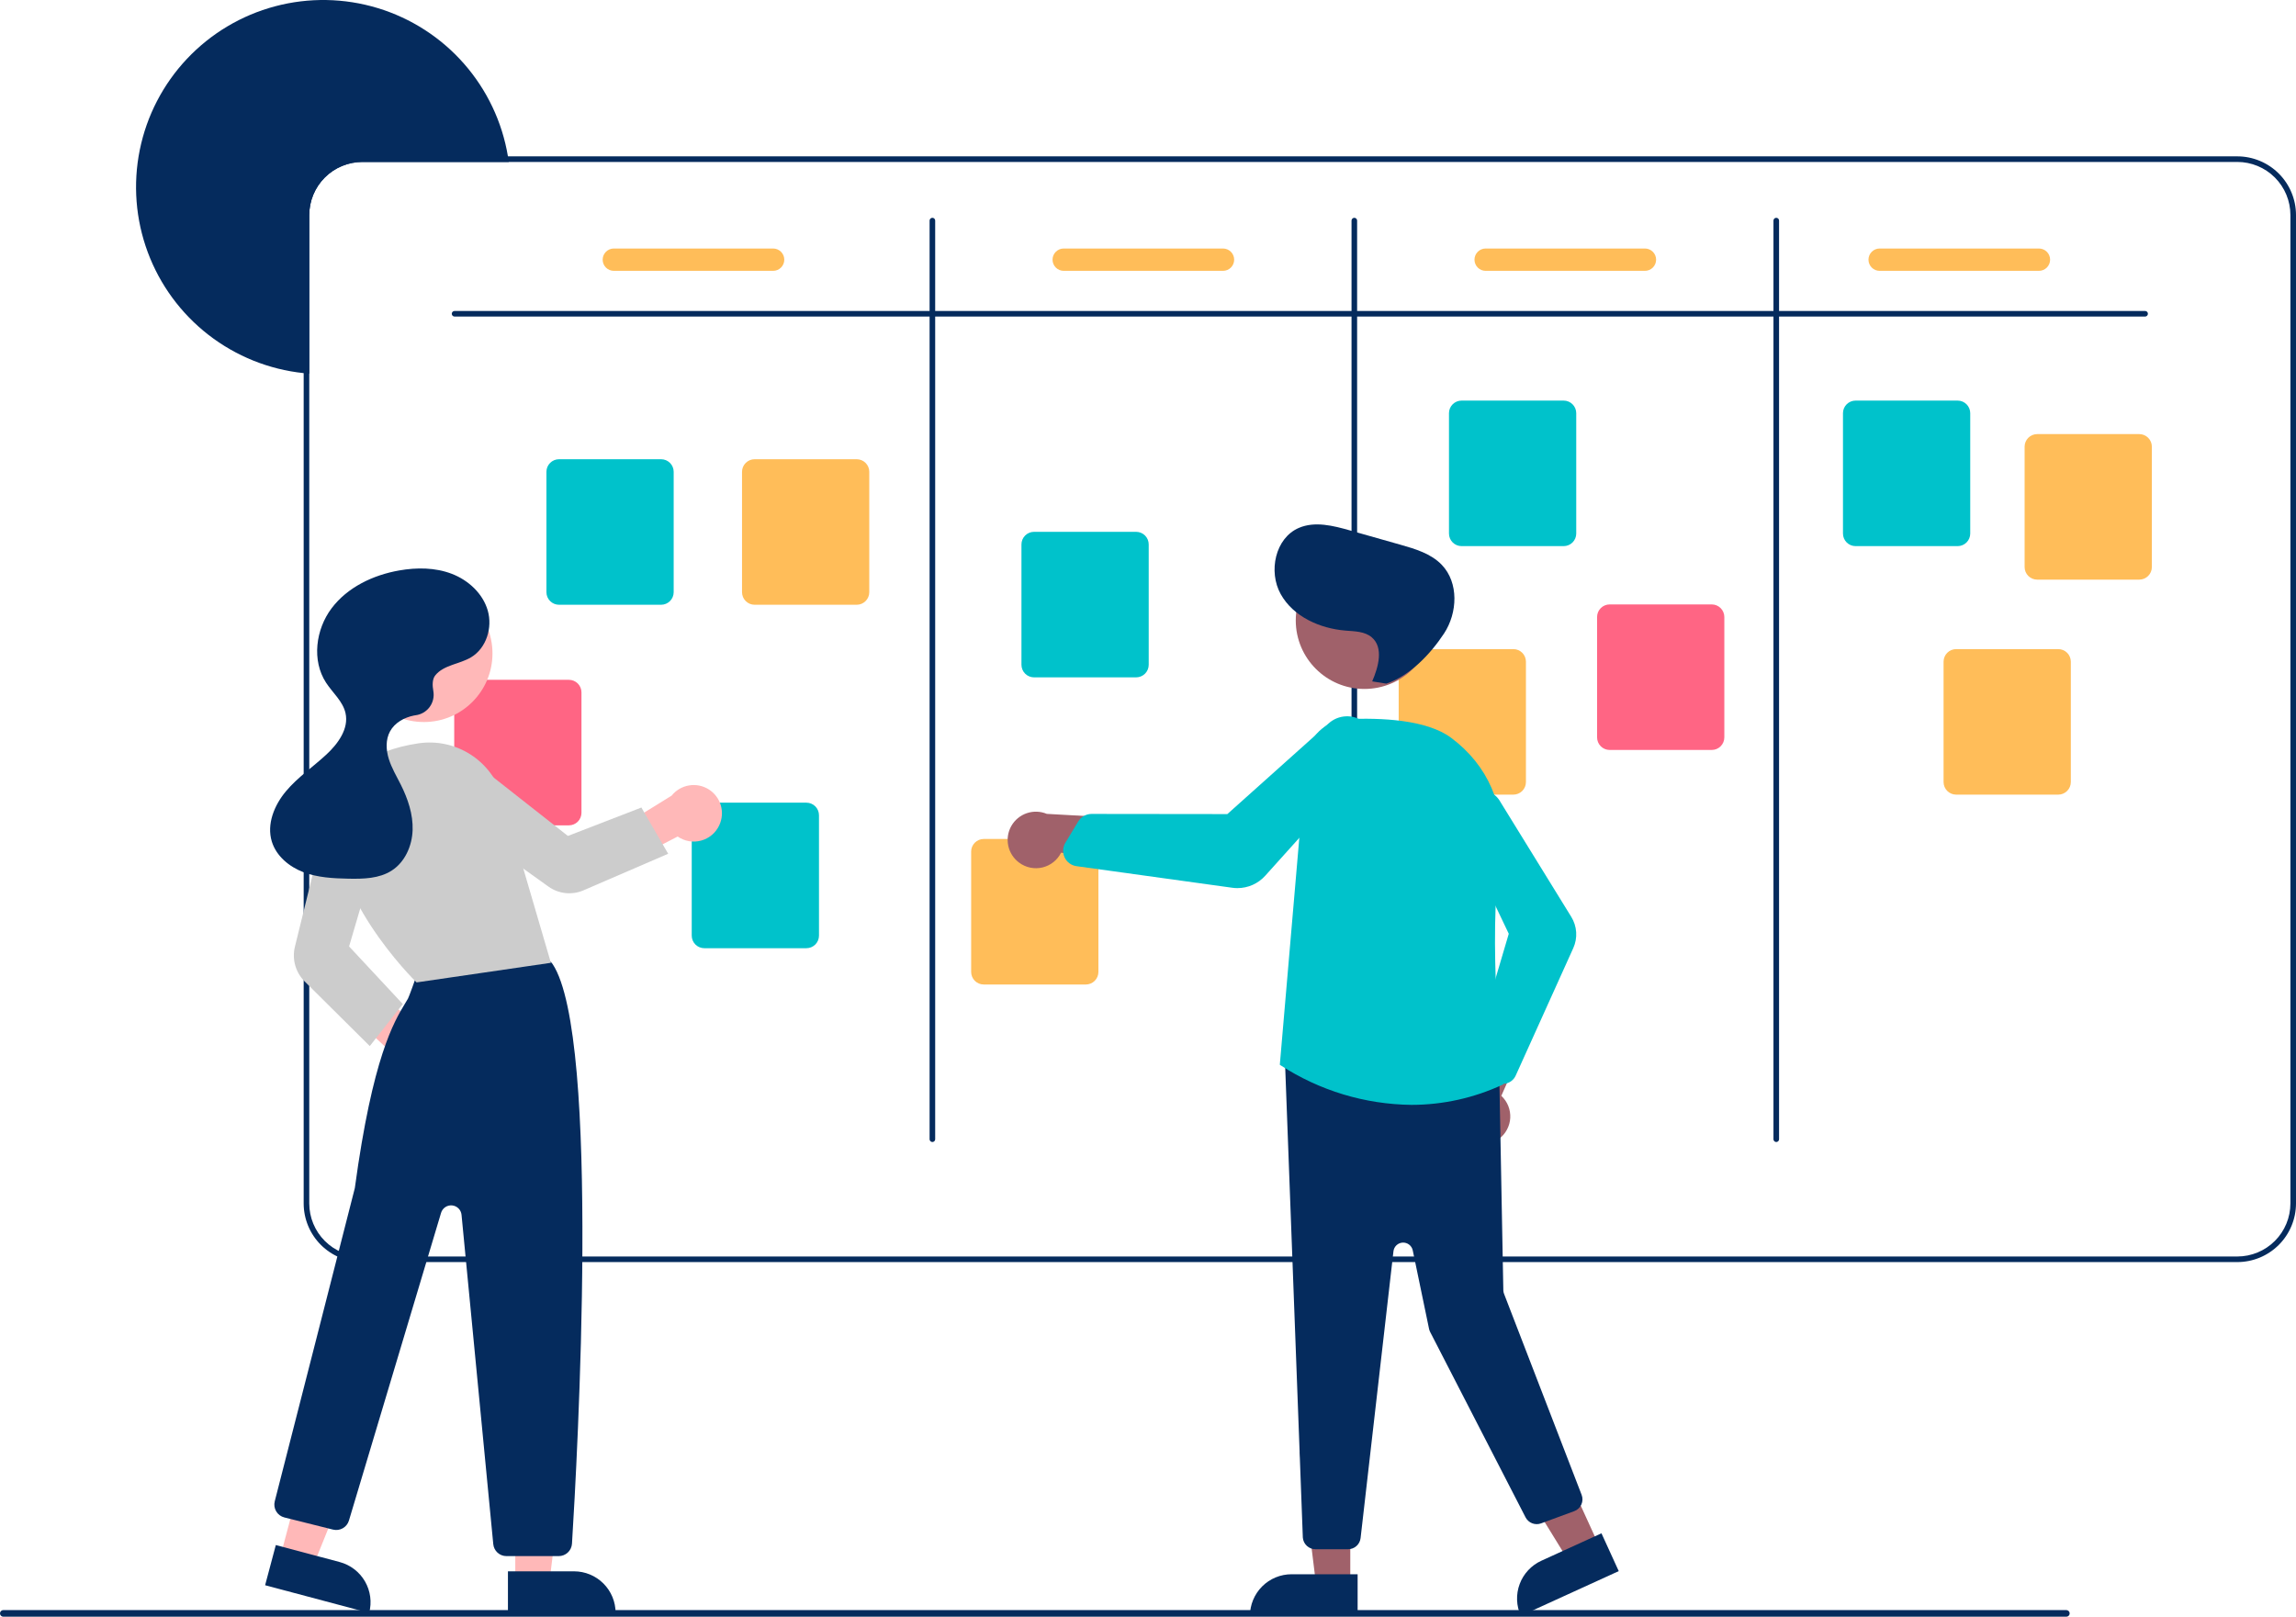 <svg width="514" height="362" viewBox="0 0 514 362" fill="none" xmlns="http://www.w3.org/2000/svg">
<g clip-path="url(#clip0)">
<path d="M113.898 36.262H81.119C77.968 36.265 74.946 37.517 72.718 39.744C70.49 41.971 69.237 44.991 69.234 48.141V83.659C68.814 83.634 68.395 83.596 67.983 83.546C60.217 82.73 52.834 79.761 46.666 74.975C40.498 70.189 35.791 63.777 33.074 56.46C30.358 49.143 29.741 41.214 31.292 33.565C32.844 25.917 36.502 18.854 41.855 13.172C47.208 7.49 54.043 3.416 61.589 1.409C69.135 -0.598 77.091 -0.458 84.562 1.812C92.032 4.083 98.72 8.394 103.87 14.26C109.02 20.126 112.428 27.313 113.71 35.011C113.779 35.424 113.842 35.843 113.898 36.262Z" fill="#052B5D"/>
<path d="M500.863 35.011H81.119C77.636 35.015 74.297 36.4 71.834 38.861C69.371 41.323 67.986 44.66 67.982 48.141V269.464C67.986 272.945 69.371 276.282 71.834 278.743C74.297 281.205 77.636 282.589 81.119 282.593H500.863C504.346 282.589 507.685 281.205 510.148 278.743C512.611 276.282 513.996 272.945 514 269.464V48.141C513.996 44.66 512.611 41.323 510.148 38.861C507.685 36.4 504.346 35.015 500.863 35.011ZM512.749 269.464C512.746 272.613 511.493 275.633 509.264 277.86C507.036 280.087 504.015 281.34 500.863 281.342H81.119C77.968 281.34 74.946 280.087 72.718 277.86C70.49 275.633 69.236 272.613 69.234 269.464V48.141C69.236 44.991 70.49 41.971 72.718 39.744C74.946 37.517 77.968 36.265 81.119 36.262H500.863C504.015 36.265 507.036 37.517 509.264 39.744C511.493 41.971 512.746 44.991 512.749 48.141V269.464Z" fill="#052B5D"/>
<path d="M480.22 70.879H101.762C101.596 70.879 101.437 70.814 101.32 70.696C101.203 70.579 101.137 70.42 101.137 70.254C101.137 70.088 101.203 69.929 101.32 69.812C101.437 69.695 101.596 69.629 101.762 69.629H480.22C480.386 69.629 480.545 69.695 480.663 69.812C480.78 69.929 480.846 70.088 480.846 70.254C480.846 70.42 480.78 70.579 480.663 70.696C480.545 70.814 480.386 70.879 480.22 70.879Z" fill="#052B5D"/>
<path d="M208.732 255.709C208.566 255.709 208.406 255.643 208.289 255.526C208.172 255.409 208.106 255.25 208.106 255.084V49.391C208.106 49.225 208.172 49.066 208.289 48.949C208.406 48.832 208.566 48.766 208.732 48.766C208.897 48.766 209.057 48.832 209.174 48.949C209.291 49.066 209.357 49.225 209.357 49.391V255.084C209.357 255.25 209.291 255.409 209.174 255.526C209.057 255.643 208.897 255.709 208.732 255.709Z" fill="#052B5D"/>
<path d="M303.19 255.709C303.024 255.709 302.865 255.643 302.747 255.526C302.63 255.409 302.564 255.25 302.564 255.084V49.391C302.564 49.225 302.63 49.066 302.747 48.949C302.865 48.832 303.024 48.766 303.19 48.766C303.355 48.766 303.515 48.832 303.632 48.949C303.749 49.066 303.815 49.225 303.815 49.391V255.084C303.815 255.25 303.749 255.409 303.632 255.526C303.515 255.643 303.355 255.709 303.19 255.709Z" fill="#052B5D"/>
<path d="M397.648 255.709C397.482 255.709 397.323 255.643 397.205 255.526C397.088 255.409 397.022 255.25 397.022 255.084V49.391C397.022 49.225 397.088 49.066 397.205 48.949C397.323 48.832 397.482 48.766 397.648 48.766C397.813 48.766 397.973 48.832 398.09 48.949C398.207 49.066 398.273 49.225 398.273 49.391V255.084C398.273 255.25 398.207 255.409 398.09 255.526C397.973 255.643 397.813 255.709 397.648 255.709Z" fill="#052B5D"/>
<path d="M148 135.412H125.143C124.396 135.411 123.681 135.114 123.153 134.587C122.625 134.059 122.328 133.344 122.328 132.598V105.64C122.328 104.894 122.625 104.179 123.153 103.651C123.681 103.124 124.396 102.827 125.143 102.826H148C148.747 102.827 149.462 103.124 149.99 103.651C150.518 104.179 150.814 104.894 150.815 105.64V132.598C150.814 133.344 150.518 134.059 149.99 134.587C149.462 135.114 148.747 135.411 148 135.412Z" fill="#00C2CB"/>
<path d="M180.529 212.312H157.671C156.925 212.311 156.21 212.014 155.682 211.487C155.154 210.96 154.857 210.244 154.856 209.499V182.54C154.857 181.794 155.154 181.079 155.682 180.551C156.21 180.024 156.925 179.727 157.671 179.727H180.529C181.275 179.727 181.991 180.024 182.519 180.551C183.046 181.079 183.343 181.794 183.344 182.54V209.499C183.343 210.245 183.046 210.96 182.519 211.487C181.991 212.014 181.275 212.311 180.529 212.312Z" fill="#00C2CB"/>
<path d="M254.344 151.667H231.486C230.74 151.666 230.025 151.369 229.497 150.842C228.969 150.315 228.672 149.599 228.671 148.854V121.895C228.672 121.149 228.969 120.434 229.497 119.906C230.025 119.379 230.74 119.082 231.486 119.082H254.344C255.09 119.082 255.806 119.379 256.334 119.906C256.861 120.434 257.158 121.149 257.159 121.895V148.854C257.158 149.6 256.861 150.315 256.334 150.842C255.806 151.369 255.09 151.666 254.344 151.667Z" fill="#00C2CB"/>
<path d="M350.053 122.282H327.195C326.449 122.281 325.733 121.985 325.206 121.457C324.678 120.93 324.381 120.215 324.38 119.469V92.51C324.381 91.764 324.678 91.049 325.206 90.522C325.733 89.994 326.449 89.698 327.195 89.697H350.053C350.799 89.698 351.515 89.994 352.042 90.522C352.57 91.049 352.867 91.764 352.868 92.51V119.469C352.867 120.215 352.57 120.93 352.042 121.457C351.515 121.985 350.799 122.281 350.053 122.282Z" fill="#00C2CB"/>
<path d="M438.256 122.282H415.398C414.652 122.281 413.936 121.985 413.408 121.457C412.881 120.93 412.584 120.215 412.583 119.469V92.51C412.584 91.764 412.881 91.049 413.408 90.522C413.936 89.994 414.652 89.698 415.398 89.697H438.256C439.002 89.698 439.717 89.994 440.245 90.522C440.773 91.049 441.07 91.764 441.071 92.51V119.469C441.07 120.215 440.773 120.93 440.245 121.457C439.717 121.985 439.002 122.281 438.256 122.282Z" fill="#00C2CB"/>
<path d="M478.917 129.785H456.059C455.313 129.784 454.597 129.487 454.07 128.96C453.542 128.432 453.245 127.717 453.244 126.971V100.013C453.245 99.267 453.542 98.552 454.07 98.024C454.597 97.497 455.313 97.2 456.059 97.199H478.917C479.663 97.2 480.379 97.497 480.906 98.024C481.434 98.552 481.731 99.267 481.732 100.013V126.971C481.731 127.717 481.434 128.432 480.906 128.96C480.379 129.487 479.663 129.784 478.917 129.785Z" fill="#FFBD59"/>
<path d="M460.776 177.926H437.918C437.172 177.925 436.456 177.628 435.928 177.101C435.401 176.573 435.104 175.858 435.103 175.112V148.154C435.104 147.408 435.401 146.692 435.928 146.165C436.456 145.638 437.172 145.341 437.918 145.34H460.776C461.522 145.341 462.237 145.638 462.765 146.165C463.293 146.692 463.59 147.408 463.591 148.154V175.112C463.59 175.858 463.293 176.573 462.765 177.101C462.237 177.628 461.522 177.925 460.776 177.926Z" fill="#FFBD59"/>
<path d="M383.207 167.922H360.35C359.603 167.922 358.888 167.625 358.36 167.097C357.832 166.57 357.536 165.855 357.535 165.109V138.15C357.536 137.404 357.832 136.689 358.36 136.162C358.888 135.634 359.603 135.338 360.35 135.337H383.207C383.954 135.338 384.669 135.634 385.197 136.162C385.725 136.689 386.021 137.404 386.022 138.15V165.109C386.021 165.855 385.725 166.57 385.197 167.097C384.669 167.625 383.954 167.922 383.207 167.922Z" fill="#FF6584"/>
<path d="M338.793 177.926H315.936C315.189 177.925 314.474 177.628 313.946 177.101C313.418 176.573 313.121 175.858 313.121 175.112V148.154C313.121 147.408 313.418 146.692 313.946 146.165C314.474 145.638 315.189 145.341 315.936 145.34H338.793C339.539 145.341 340.255 145.638 340.783 146.165C341.31 146.692 341.607 147.408 341.608 148.154V175.112C341.607 175.858 341.31 176.573 340.783 177.101C340.255 177.628 339.539 177.925 338.793 177.926Z" fill="#FFBD59"/>
<path d="M243.084 220.439H220.226C219.48 220.439 218.764 220.142 218.237 219.615C217.709 219.087 217.412 218.372 217.411 217.626V190.667C217.412 189.922 217.709 189.206 218.237 188.679C218.764 188.152 219.48 187.855 220.226 187.854H243.084C243.83 187.855 244.546 188.152 245.073 188.679C245.601 189.206 245.898 189.922 245.899 190.667V217.626C245.898 218.372 245.601 219.087 245.073 219.615C244.546 220.142 243.83 220.439 243.084 220.439Z" fill="#FFBD59"/>
<path d="M127.357 184.803H104.5C103.753 184.802 103.038 184.505 102.51 183.978C101.982 183.45 101.685 182.735 101.685 181.989V155.031C101.685 154.285 101.982 153.57 102.51 153.042C103.038 152.515 103.753 152.218 104.5 152.217H127.357C128.103 152.218 128.819 152.515 129.347 153.042C129.874 153.57 130.171 154.285 130.172 155.031V181.989C130.171 182.735 129.874 183.45 129.347 183.978C128.819 184.505 128.103 184.802 127.357 184.803Z" fill="#FF6584"/>
<path d="M191.789 135.412H168.931C168.185 135.411 167.469 135.114 166.942 134.587C166.414 134.059 166.117 133.344 166.116 132.598V105.64C166.117 104.894 166.414 104.179 166.942 103.651C167.469 103.124 168.185 102.827 168.931 102.826H191.789C192.535 102.827 193.251 103.124 193.778 103.651C194.306 104.179 194.603 104.894 194.604 105.64V132.598C194.603 133.344 194.306 134.059 193.778 134.587C193.251 135.114 192.535 135.411 191.789 135.412Z" fill="#FFBD59"/>
<path d="M173.075 60.645H137.419C136.755 60.645 136.119 60.382 135.649 59.913C135.18 59.444 134.917 58.807 134.917 58.144C134.917 57.481 135.18 56.845 135.649 56.376C136.119 55.907 136.755 55.643 137.419 55.643H173.075C173.739 55.643 174.375 55.907 174.844 56.376C175.314 56.845 175.577 57.481 175.577 58.144C175.577 58.807 175.314 59.444 174.844 59.913C174.375 60.382 173.739 60.645 173.075 60.645Z" fill="#FFBD59"/>
<path d="M273.788 60.645H238.132C237.468 60.645 236.832 60.382 236.363 59.913C235.894 59.444 235.63 58.807 235.63 58.144C235.63 57.481 235.894 56.845 236.363 56.376C236.832 55.907 237.468 55.643 238.132 55.643H273.788C274.452 55.643 275.089 55.907 275.558 56.376C276.027 56.845 276.291 57.481 276.291 58.144C276.291 58.807 276.027 59.444 275.558 59.913C275.089 60.382 274.452 60.645 273.788 60.645Z" fill="#FFBD59"/>
<path d="M368.247 60.645H332.591C331.927 60.645 331.291 60.382 330.821 59.913C330.352 59.444 330.088 58.807 330.088 58.144C330.088 57.481 330.352 56.845 330.821 56.376C331.291 55.907 331.927 55.643 332.591 55.643H368.247C368.911 55.643 369.547 55.907 370.016 56.376C370.486 56.845 370.749 57.481 370.749 58.144C370.749 58.807 370.486 59.444 370.016 59.913C369.547 60.382 368.911 60.645 368.247 60.645Z" fill="#FFBD59"/>
<path d="M456.45 60.645H420.793C420.13 60.645 419.493 60.382 419.024 59.913C418.555 59.444 418.291 58.807 418.291 58.144C418.291 57.481 418.555 56.845 419.024 56.376C419.493 55.907 420.13 55.643 420.793 55.643H456.45C457.113 55.643 457.75 55.907 458.219 56.376C458.688 56.845 458.952 57.481 458.952 58.144C458.952 58.807 458.688 59.444 458.219 59.913C457.75 60.382 457.113 60.645 456.45 60.645Z" fill="#FFBD59"/>
<path d="M93.213 243.762C92.298 243.673 91.413 243.383 90.622 242.915C89.83 242.447 89.151 241.811 88.632 241.052C88.114 240.294 87.767 239.43 87.619 238.523C87.47 237.616 87.522 236.688 87.77 235.803L71.736 220.885L80.214 218.735L95.981 231.517C97.441 232.033 98.66 233.067 99.408 234.422C100.156 235.777 100.38 237.359 100.039 238.868C99.698 240.378 98.814 241.71 97.556 242.612C96.298 243.514 94.753 243.923 93.213 243.762Z" fill="#FFB8B8"/>
<path d="M115.354 354.024H123.023L126.671 324.46H115.353L115.354 354.024Z" fill="#FFB8B8"/>
<path d="M137.814 361.141L113.711 361.142L113.711 351.835L128.501 351.834C130.971 351.834 133.34 352.814 135.086 354.56C136.833 356.305 137.814 358.672 137.814 361.141Z" fill="#052B5D"/>
<path d="M62.771 348.49L70.183 350.462L81.318 322.831L70.38 319.921L62.771 348.49Z" fill="#FFB8B8"/>
<path d="M82.643 361.143L59.351 354.947L61.747 345.953L76.039 349.755C78.426 350.39 80.463 351.947 81.701 354.082C82.939 356.218 83.278 358.758 82.643 361.143Z" fill="#052B5D"/>
<path d="M125.086 348.427H113.383C112.644 348.43 111.931 348.155 111.383 347.659C110.836 347.162 110.495 346.479 110.427 345.743L103.323 272.011C103.271 271.471 103.032 270.965 102.648 270.58C102.264 270.196 101.758 269.957 101.217 269.904C100.676 269.851 100.133 269.988 99.682 270.291C99.231 270.594 98.899 271.044 98.743 271.565L78.117 340.462C77.898 341.194 77.406 341.814 76.741 342.192C76.077 342.57 75.292 342.677 74.551 342.491L63.664 339.771C63.284 339.676 62.927 339.507 62.613 339.273C62.298 339.04 62.033 338.746 61.833 338.41C61.633 338.074 61.501 337.701 61.445 337.314C61.389 336.926 61.41 336.532 61.508 336.152C61.686 335.458 79.28 266.737 79.434 266.03C83.42 236.666 88.19 228.797 90.752 224.57C90.964 224.22 91.159 223.899 91.335 223.595C91.554 223.214 92.906 219.44 93.764 216.99C93.875 216.591 94.068 216.22 94.33 215.899C94.592 215.579 94.918 215.316 95.287 215.128C106.053 209.625 118.65 213.434 122.254 214.733C122.852 214.943 123.365 215.342 123.717 215.868C134.529 232.168 129.223 326.837 128.049 345.649C128 346.402 127.667 347.107 127.117 347.623C126.566 348.139 125.84 348.426 125.086 348.427Z" fill="#052B5D"/>
<path d="M94.886 161.669C103.372 161.669 110.25 154.794 110.25 146.313C110.25 137.833 103.372 130.958 94.886 130.958C86.401 130.958 79.522 137.833 79.522 146.313C79.522 154.794 86.401 161.669 94.886 161.669Z" fill="#FFB8B8"/>
<path d="M93.258 219.971L93.148 219.864C92.941 219.664 72.47 199.62 75.119 181.086C76.252 173.159 82.669 168.094 93.678 166.437C97.722 165.837 101.847 166.716 105.294 168.912C108.742 171.108 111.281 174.474 112.444 178.392L123.328 215.582L93.258 219.971Z" fill="#CCCCCC"/>
<path d="M82.781 234.227L68.194 219.741C67.197 218.745 66.472 217.509 66.091 216.152C65.71 214.795 65.684 213.363 66.017 211.994L73.079 183.285C73.29 182.425 73.676 181.617 74.213 180.912C74.749 180.206 75.425 179.619 76.198 179.185C76.97 178.751 77.824 178.481 78.706 178.39C79.588 178.3 80.478 178.391 81.323 178.658C82.934 179.177 84.279 180.302 85.075 181.795C85.87 183.288 86.052 185.032 85.583 186.657L78.148 211.913L90.171 224.815L82.781 234.227Z" fill="#CCCCCC"/>
<path d="M161.019 184.787C160.634 185.622 160.07 186.361 159.367 186.954C158.664 187.547 157.84 187.979 156.952 188.219C156.065 188.459 155.135 188.502 154.229 188.344C153.323 188.186 152.463 187.832 151.709 187.306L132.236 197.393L133.097 188.824L150.36 178.147C151.328 176.939 152.706 176.128 154.232 175.868C155.758 175.608 157.327 175.916 158.641 176.735C159.955 177.553 160.923 178.825 161.361 180.309C161.799 181.793 161.678 183.387 161.019 184.787H161.019Z" fill="#FFB8B8"/>
<path d="M149.582 191.166L130.599 199.364C129.336 199.906 127.954 200.113 126.587 199.967C125.22 199.82 123.914 199.325 122.794 198.528L98.655 181.241C97.934 180.725 97.328 180.067 96.872 179.307C96.416 178.548 96.121 177.702 96.006 176.824C95.89 175.946 95.956 175.053 96.199 174.201C96.442 173.35 96.858 172.557 97.42 171.872C98.501 170.57 100.046 169.74 101.728 169.557C103.411 169.374 105.098 169.853 106.434 170.892L127.132 187.173L143.584 180.812L149.582 191.166Z" fill="#CCCCCC"/>
<path d="M97.433 151.234C99.329 148.86 102.87 148.733 105.473 147.167C108.884 145.116 110.294 140.533 109.195 136.71C108.096 132.887 104.855 129.907 101.139 128.482C97.423 127.057 93.288 127.039 89.368 127.728C83.532 128.754 77.785 131.476 74.226 136.212C70.666 140.947 69.76 147.882 72.986 152.85C74.469 155.133 76.758 157.018 77.35 159.675C78.127 163.164 75.679 166.528 73.056 168.957C70.068 171.724 66.64 174.042 64.022 177.162C61.404 180.281 59.658 184.543 60.853 188.435C61.854 191.697 64.766 194.099 67.96 195.303C71.154 196.506 74.632 196.68 78.044 196.747C81.358 196.811 84.878 196.731 87.669 194.945C90.658 193.033 92.253 189.407 92.371 185.863C92.489 182.319 91.304 178.846 89.716 175.675C88.769 173.785 87.669 171.954 87.04 169.936C86.411 167.918 86.302 165.628 87.309 163.769C88.368 161.816 90.51 160.638 92.691 160.209C92.805 160.187 92.924 160.167 93.05 160.15C93.671 160.069 94.268 159.864 94.807 159.546C95.346 159.228 95.815 158.804 96.185 158.3C96.556 157.795 96.82 157.221 96.962 156.612C97.104 156.003 97.121 155.371 97.012 154.756C96.763 153.371 96.785 152.046 97.433 151.234Z" fill="#052B5D"/>
<path d="M302.284 354.679H294.615L290.967 325.115L302.286 325.115L302.284 354.679Z" fill="#A0616A"/>
<path d="M289.137 352.489H303.927V361.796H279.824C279.824 360.574 280.065 359.364 280.533 358.234C281.001 357.105 281.687 356.079 282.552 355.215C283.417 354.351 284.443 353.665 285.573 353.197C286.703 352.73 287.914 352.489 289.137 352.489Z" fill="#052B5D"/>
<path d="M357.93 345.997L350.954 349.181L335.344 323.805L345.64 319.104L357.93 345.997Z" fill="#A0616A"/>
<path d="M345.061 349.464L358.515 343.322L362.384 351.788L340.459 361.797C339.951 360.685 339.667 359.484 339.624 358.263C339.58 357.041 339.777 355.823 340.205 354.678C340.632 353.533 341.281 352.483 342.114 351.588C342.947 350.694 343.949 349.972 345.061 349.464Z" fill="#052B5D"/>
<path d="M335.596 254.994C336.331 254.442 336.936 253.735 337.367 252.923C337.799 252.112 338.048 251.216 338.096 250.298C338.143 249.38 337.989 248.463 337.644 247.611C337.299 246.759 336.771 245.993 336.097 245.367L345.112 224.923L333.66 226.863L326.854 245.98C325.877 247.18 325.375 248.697 325.442 250.243C325.509 251.789 326.141 253.257 327.219 254.368C328.297 255.479 329.744 256.156 331.288 256.272C332.832 256.388 334.365 255.933 335.596 254.994Z" fill="#A0616A"/>
<path d="M301.795 346.884H294.469C293.758 346.881 293.075 346.611 292.554 346.128C292.034 345.644 291.715 344.982 291.661 344.274L287.666 237.64C287.636 237.231 287.696 236.821 287.841 236.438C287.987 236.055 288.214 235.708 288.507 235.422C288.801 235.136 289.153 234.918 289.54 234.782C289.927 234.646 290.339 234.596 290.747 234.636L333.118 239.133C333.805 239.201 334.443 239.517 334.912 240.024C335.38 240.53 335.646 241.191 335.659 241.88L336.547 288.918C336.552 289.173 336.602 289.426 336.694 289.664L354.075 334.712C354.209 335.06 354.273 335.431 354.262 335.804C354.251 336.177 354.167 336.544 354.013 336.884C353.859 337.223 353.639 337.529 353.366 337.783C353.093 338.037 352.771 338.235 352.421 338.363L344.997 341.097C344.352 341.335 343.643 341.328 343.002 341.079C342.362 340.83 341.835 340.355 341.521 339.745L320.169 298.25C320.053 298.025 319.967 297.784 319.916 297.536L316.269 279.971C316.163 279.462 315.879 279.007 315.468 278.688C315.057 278.369 314.546 278.207 314.026 278.23C313.506 278.254 313.011 278.462 312.631 278.816C312.251 279.171 312.009 279.65 311.95 280.167L304.592 344.39C304.513 345.077 304.185 345.71 303.669 346.17C303.153 346.63 302.486 346.884 301.795 346.884Z" fill="#052B5D"/>
<path d="M305.443 154.262C313.929 154.262 320.807 147.387 320.807 138.907C320.807 130.426 313.929 123.551 305.443 123.551C296.958 123.551 290.079 130.426 290.079 138.907C290.079 147.387 296.958 154.262 305.443 154.262Z" fill="#A0616A"/>
<path d="M315.98 247.39C305.561 247.276 295.39 244.196 286.659 238.513L286.509 238.41L286.525 238.229L292.402 169.822C292.604 167.501 293.641 165.332 295.32 163.716C296.998 162.1 299.206 161.146 301.534 161.03C309.151 160.681 319.382 161.122 324.858 165.198C333.135 171.359 337.124 180.637 335.803 190.652C333.063 211.421 336.167 239.436 336.53 242.562L336.556 242.788L336.35 242.882C329.969 245.849 323.017 247.388 315.98 247.39Z" fill="#00C2CB"/>
<path d="M336.459 242.678C336.026 242.678 335.597 242.587 335.201 242.413C334.805 242.238 334.449 241.983 334.156 241.664L330.795 238C330.432 237.602 330.178 237.117 330.056 236.592C329.935 236.067 329.95 235.519 330.102 235.002L337.765 209.079L326.105 184.606C325.56 183.46 325.427 182.162 325.727 180.93C325.992 179.848 326.578 178.872 327.409 178.13C328.24 177.389 329.277 176.916 330.382 176.775C331.487 176.634 332.609 176.831 333.6 177.34C334.591 177.849 335.404 178.647 335.932 179.627L351.755 205.287C352.398 206.328 352.775 207.51 352.853 208.731C352.932 209.952 352.709 211.173 352.205 212.288L339.313 240.838C339.101 241.31 338.774 241.722 338.363 242.036C337.951 242.35 337.468 242.557 336.957 242.638C336.792 242.665 336.626 242.678 336.459 242.678Z" fill="#00C2CB"/>
<path d="M228.162 193.159C228.9 193.707 229.749 194.088 230.65 194.273C231.551 194.458 232.481 194.443 233.376 194.23C234.27 194.016 235.107 193.61 235.827 193.038C236.547 192.467 237.134 191.744 237.544 190.922L259.713 193.796L254.618 183.362L234.348 182.233C232.92 181.635 231.322 181.581 229.857 182.082C228.392 182.583 227.162 183.603 226.399 184.95C225.637 186.297 225.395 187.876 225.72 189.389C226.045 190.902 226.914 192.243 228.162 193.159V193.159Z" fill="#A0616A"/>
<path d="M277.025 198.857C276.639 198.857 276.253 198.83 275.871 198.777L240.996 193.943C240.426 193.865 239.884 193.646 239.42 193.306C238.956 192.967 238.584 192.517 238.337 191.998C238.257 191.831 238.19 191.657 238.138 191.48H238.138C238.003 191.018 237.965 190.533 238.027 190.056C238.089 189.58 238.249 189.121 238.497 188.709L241.383 183.927C241.694 183.416 242.131 182.993 242.651 182.699C243.172 182.405 243.76 182.249 244.358 182.247H244.363L274.762 182.282L297.466 161.952C298.522 161.009 299.871 160.457 301.286 160.39C302.529 160.332 303.76 160.652 304.816 161.308C305.873 161.964 306.706 162.924 307.206 164.063C307.705 165.201 307.847 166.465 307.614 167.686C307.381 168.907 306.783 170.028 305.898 170.903L283.244 196.085C282.46 196.957 281.501 197.655 280.43 198.133C279.358 198.61 278.198 198.857 277.025 198.857Z" fill="#00C2CB"/>
<path d="M307.19 152.568C308.594 149.32 309.782 144.995 307.089 142.699C305.527 141.367 303.277 141.364 301.231 141.198C295.465 140.731 289.529 138.08 286.711 133.031C283.893 127.982 285.467 120.474 290.784 118.196C294.367 116.66 298.476 117.706 302.228 118.77L313.491 121.962C316.838 122.91 320.352 123.956 322.761 126.464C326.604 130.464 326.317 137.225 323.265 141.856C320.213 146.486 315.616 151.316 310.355 153.074L307.19 152.568Z" fill="#052B5D"/>
<path d="M462.585 362H0.745C0.647 362 0.55 361.981 0.459 361.944C0.369 361.907 0.286 361.852 0.217 361.783C0.148 361.714 0.093 361.631 0.055 361.541C0.017 361.451 -0.002 361.354 -0.002 361.256C-0.002 361.158 0.017 361.061 0.055 360.97C0.093 360.88 0.148 360.798 0.217 360.729C0.286 360.659 0.369 360.605 0.459 360.567C0.55 360.53 0.647 360.511 0.745 360.511H462.585C462.683 360.511 462.78 360.53 462.871 360.567C462.961 360.605 463.044 360.659 463.113 360.729C463.183 360.798 463.238 360.88 463.275 360.97C463.313 361.061 463.332 361.158 463.332 361.256C463.332 361.354 463.313 361.451 463.275 361.541C463.238 361.631 463.183 361.714 463.113 361.783C463.044 361.852 462.961 361.907 462.871 361.944C462.78 361.981 462.683 362 462.585 362Z" fill="#052B5D"/>
</g>
<defs>
<clipPath id="clip0">
<rect width="514" height="362" fill="white"/>
</clipPath>
</defs>
</svg>
